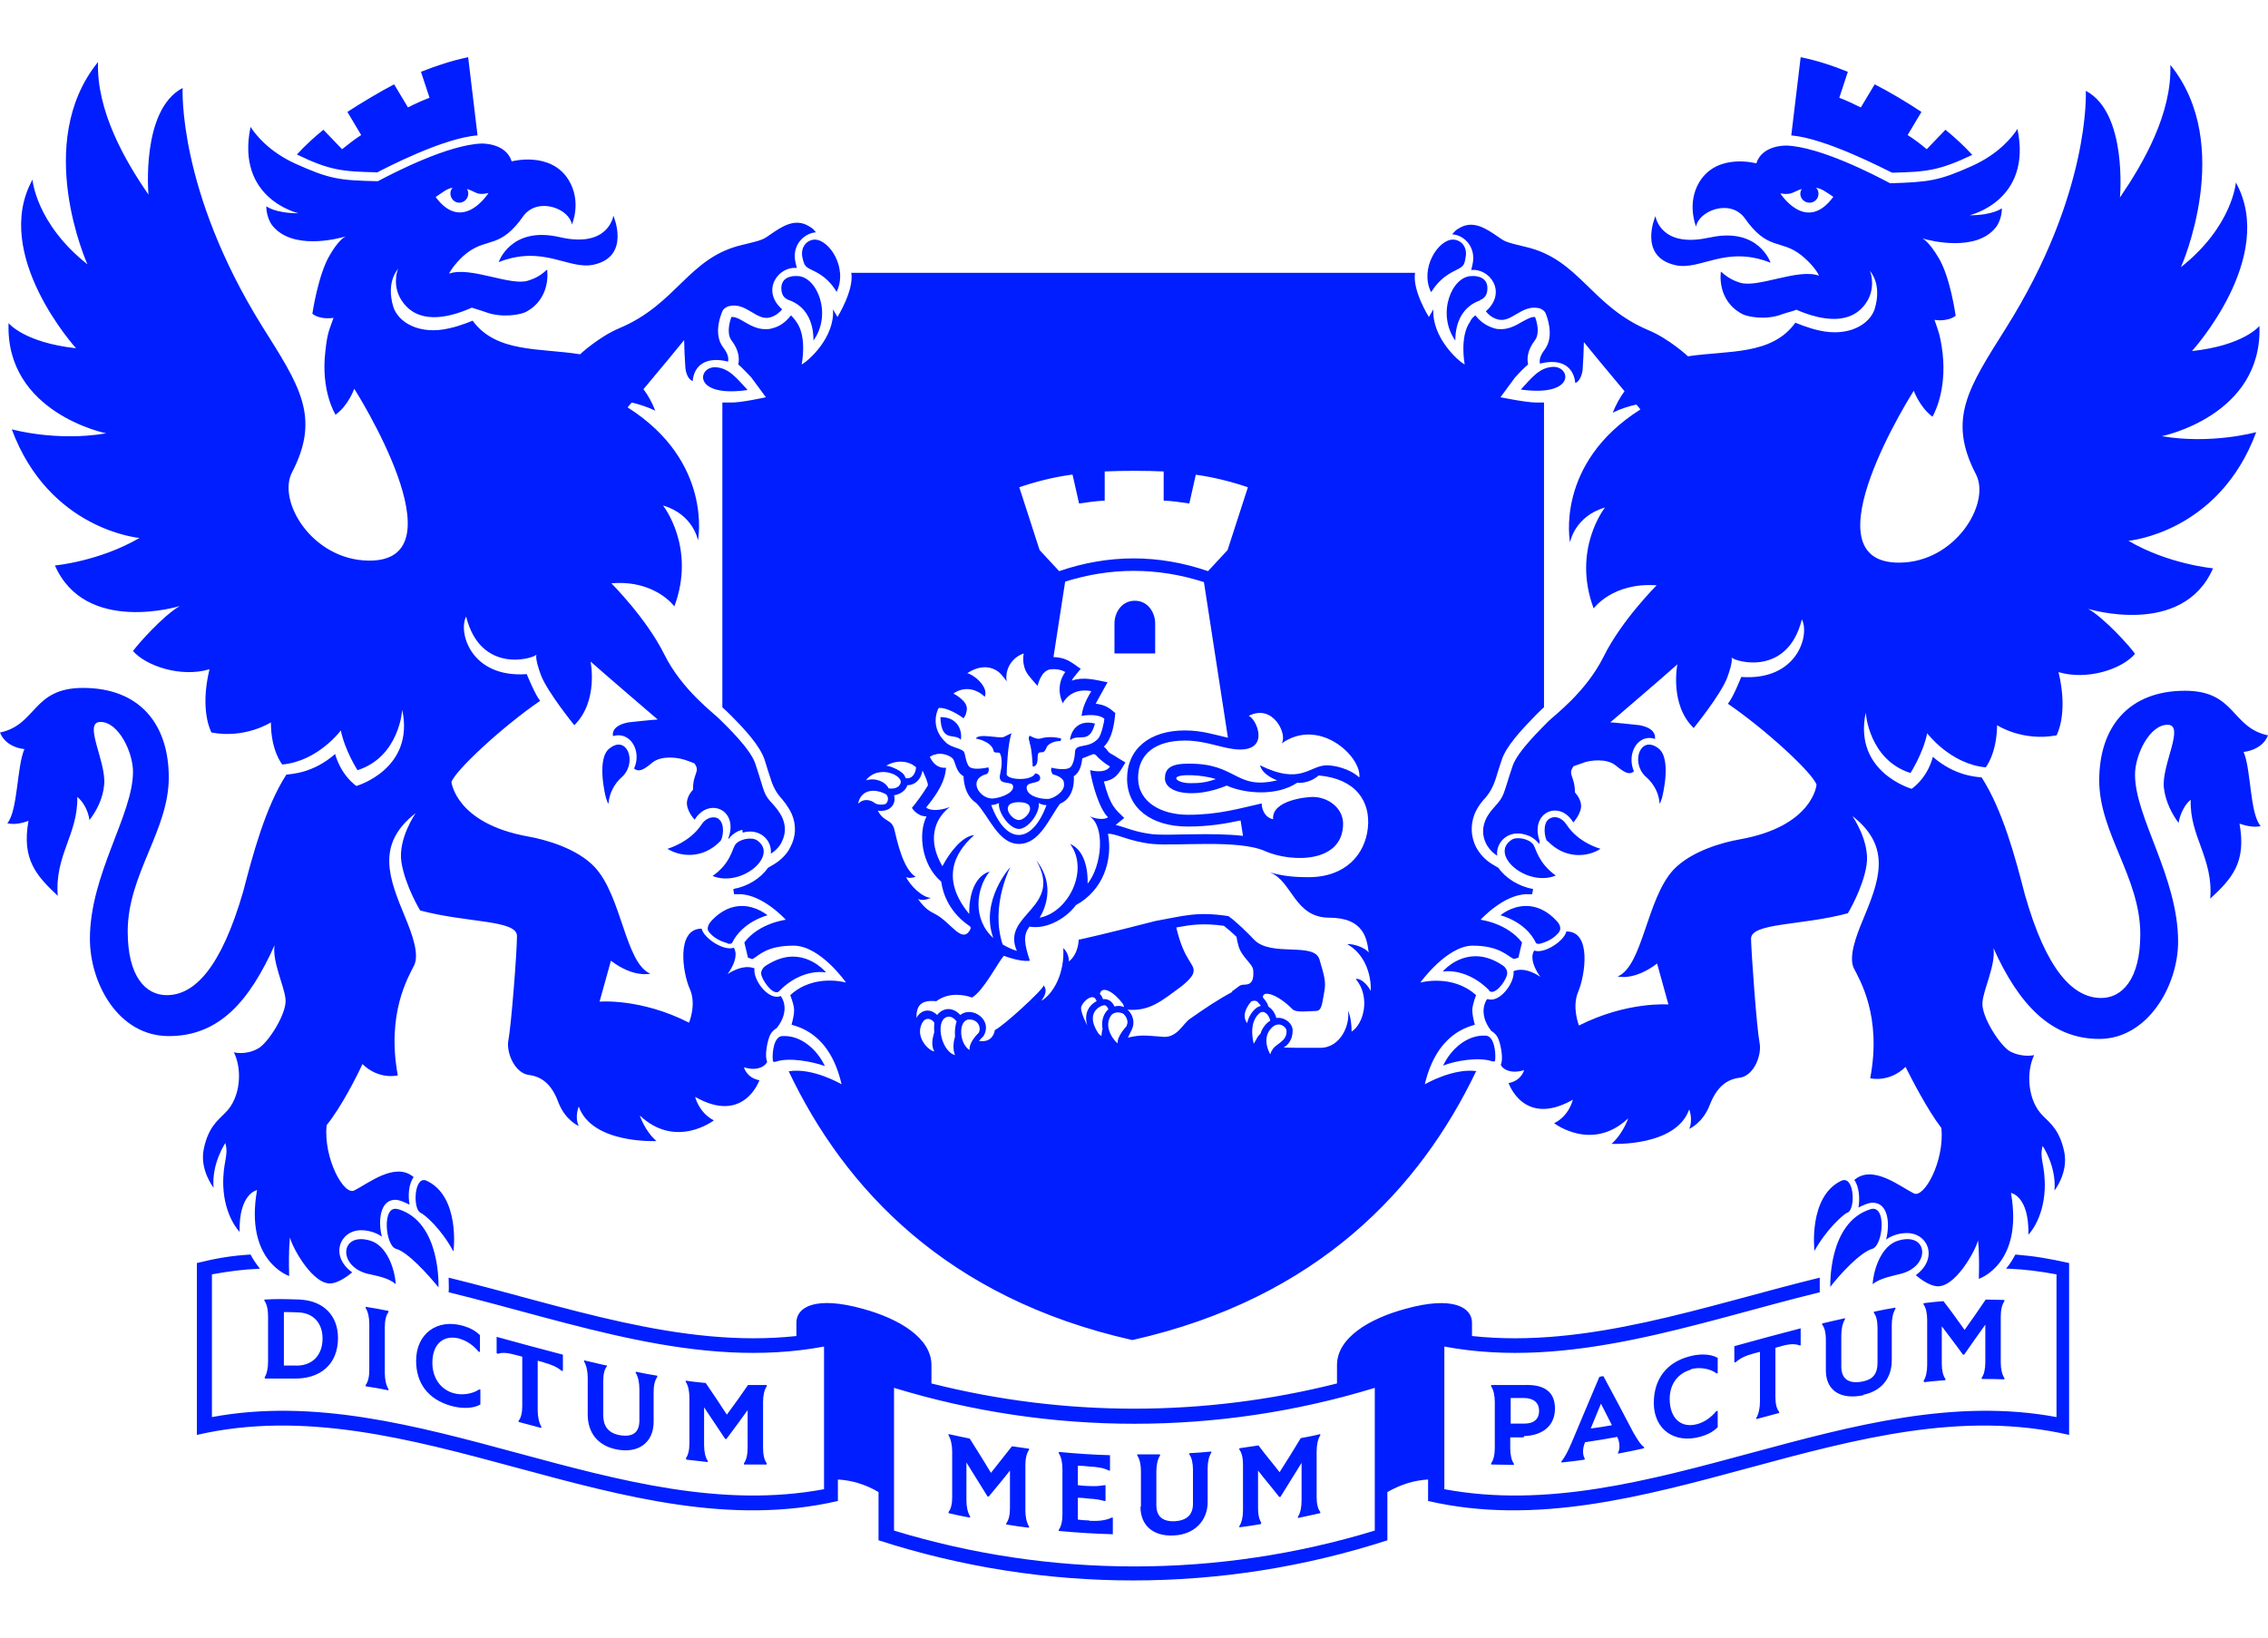<svg width="36" height="26" viewBox="0 0 36 26" fill="none" xmlns="http://www.w3.org/2000/svg">
<path d="M4.203 21.868V21.887C4.352 21.887 4.506 21.887 4.655 21.887C5.081 21.9 5.365 21.662 5.365 21.244C5.365 20.89 5.139 20.652 4.758 20.633C4.571 20.626 4.384 20.62 4.197 20.633V20.652C4.235 20.703 4.255 20.793 4.255 20.896V21.624C4.255 21.727 4.235 21.817 4.197 21.875L4.203 21.868ZM4.506 20.832C4.59 20.832 4.668 20.832 4.752 20.838C4.978 20.851 5.12 21.012 5.12 21.25C5.12 21.527 4.945 21.694 4.681 21.681C4.623 21.681 4.565 21.681 4.506 21.681V20.832ZM6.166 20.832V20.813C6.043 20.787 5.927 20.768 5.804 20.748V20.768C5.843 20.826 5.862 20.922 5.862 21.025V21.752C5.862 21.855 5.843 21.939 5.804 21.99V22.01C5.927 22.029 6.043 22.048 6.166 22.074V22.055C6.127 21.99 6.108 21.9 6.108 21.797V21.07C6.108 20.967 6.127 20.884 6.166 20.832ZM7.302 21.257C7.412 21.289 7.515 21.36 7.599 21.463H7.618V21.199C7.547 21.128 7.463 21.083 7.354 21.051C6.934 20.929 6.605 21.18 6.605 21.604C6.605 21.965 6.798 22.216 7.154 22.319C7.328 22.37 7.515 22.364 7.625 22.299V22.061H7.605C7.496 22.132 7.334 22.158 7.199 22.119C6.992 22.061 6.863 21.875 6.863 21.637C6.863 21.334 7.044 21.18 7.308 21.257H7.302ZM8.626 21.63C8.768 21.669 8.845 21.707 8.916 21.765H8.935V21.508C8.587 21.418 8.232 21.321 7.883 21.225V21.482L7.902 21.495C7.973 21.469 8.051 21.476 8.193 21.514L8.29 21.54V22.325C8.29 22.428 8.27 22.512 8.232 22.557V22.576C8.354 22.608 8.471 22.64 8.593 22.672V22.653C8.555 22.589 8.535 22.492 8.535 22.389V21.604L8.632 21.63H8.626ZM9.633 21.701V21.681C9.51 21.656 9.394 21.624 9.271 21.598V21.617C9.31 21.681 9.329 21.778 9.329 21.875V22.46C9.329 22.743 9.484 22.943 9.762 23.007C10.13 23.091 10.375 22.904 10.375 22.576V22.1C10.375 21.997 10.395 21.913 10.433 21.862V21.842C10.317 21.823 10.207 21.804 10.091 21.778V21.797C10.13 21.862 10.149 21.952 10.149 22.055V22.55C10.149 22.75 10.04 22.827 9.813 22.782C9.652 22.743 9.575 22.64 9.575 22.467V21.926C9.575 21.823 9.594 21.739 9.633 21.694V21.701ZM10.892 23.155V23.174C11.008 23.187 11.118 23.2 11.234 23.213V23.194C11.195 23.136 11.176 23.046 11.176 22.943V22.344C11.286 22.512 11.402 22.679 11.511 22.846C11.511 22.846 11.524 22.846 11.531 22.846C11.641 22.698 11.757 22.544 11.867 22.389V22.988C11.867 23.091 11.847 23.181 11.809 23.232V23.252C11.931 23.252 12.047 23.252 12.17 23.252V23.232C12.131 23.181 12.112 23.091 12.112 22.988V22.261C12.112 22.158 12.131 22.068 12.17 22.01V21.99C12.073 21.99 11.976 21.99 11.873 21.99C11.763 22.151 11.653 22.306 11.537 22.46C11.428 22.293 11.318 22.125 11.202 21.958C11.098 21.945 10.989 21.939 10.885 21.92V21.939C10.924 21.997 10.943 22.093 10.943 22.19V22.917C10.943 23.02 10.924 23.104 10.885 23.155H10.892ZM24.192 22.801C24.508 22.788 24.682 22.621 24.682 22.364C24.682 22.093 24.508 21.977 24.192 21.99C24.017 21.99 23.843 21.99 23.669 21.99V22.01C23.707 22.068 23.727 22.158 23.727 22.261V22.988C23.727 23.091 23.707 23.181 23.669 23.232V23.252C23.791 23.252 23.907 23.258 24.03 23.258V23.239C23.991 23.187 23.972 23.091 23.972 22.994V22.821C24.043 22.821 24.114 22.821 24.185 22.821L24.192 22.801ZM23.979 22.196C24.049 22.196 24.12 22.196 24.185 22.196C24.34 22.196 24.43 22.267 24.43 22.402C24.43 22.524 24.353 22.602 24.204 22.602C24.127 22.602 24.056 22.602 23.979 22.602V22.196ZM25.689 23.078C25.825 23.052 25.96 23.026 26.096 22.994V22.975C26.038 22.936 25.986 22.846 25.922 22.737C25.767 22.441 25.612 22.145 25.451 21.849C25.431 21.849 25.405 21.855 25.386 21.862C25.237 22.209 25.095 22.557 24.947 22.904C24.889 23.039 24.837 23.142 24.785 23.2V23.22C24.908 23.207 25.031 23.194 25.154 23.174V23.155C25.121 23.104 25.115 23.001 25.16 22.898C25.328 22.872 25.502 22.846 25.67 22.814C25.715 22.904 25.715 23.007 25.683 23.065V23.084L25.689 23.078ZM25.25 22.679L25.412 22.286L25.586 22.628C25.476 22.647 25.367 22.666 25.257 22.679H25.25ZM26.839 21.739C26.974 21.701 27.142 21.727 27.245 21.804H27.265V21.559C27.155 21.495 26.974 21.488 26.8 21.54C26.451 21.637 26.251 21.9 26.251 22.274C26.251 22.692 26.574 22.93 27 22.808C27.11 22.776 27.194 22.73 27.265 22.66V22.402H27.245C27.161 22.505 27.058 22.576 26.948 22.608C26.684 22.685 26.503 22.518 26.503 22.209C26.503 21.977 26.632 21.804 26.839 21.746V21.739ZM28.272 21.373C28.414 21.334 28.491 21.334 28.562 21.36H28.582V21.09C28.233 21.18 27.878 21.276 27.529 21.373V21.63H27.549C27.62 21.566 27.697 21.527 27.839 21.488L27.936 21.463V22.248C27.936 22.351 27.917 22.447 27.878 22.512V22.531C28.001 22.499 28.117 22.467 28.24 22.434V22.415C28.201 22.37 28.181 22.286 28.181 22.183V21.398L28.278 21.373H28.272ZM29.576 22.145C29.86 22.087 30.028 21.887 30.028 21.598V21.038C30.028 20.935 30.047 20.845 30.086 20.781V20.761C29.97 20.781 29.86 20.8 29.744 20.826V20.845C29.783 20.89 29.802 20.98 29.802 21.083V21.637C29.802 21.81 29.731 21.9 29.57 21.933C29.35 21.977 29.227 21.9 29.227 21.694V21.205C29.227 21.102 29.247 21.006 29.285 20.948V20.929C29.163 20.954 29.047 20.986 28.924 21.012V21.032C28.963 21.077 28.982 21.167 28.982 21.263V21.759C28.982 22.081 29.221 22.229 29.582 22.151L29.576 22.145ZM30.538 21.926V21.945C30.654 21.933 30.764 21.92 30.88 21.913V21.894C30.841 21.842 30.822 21.752 30.822 21.656V21.057C30.932 21.205 31.048 21.353 31.158 21.508H31.177C31.287 21.347 31.403 21.186 31.513 21.032V21.63C31.513 21.733 31.494 21.823 31.455 21.875V21.894C31.578 21.894 31.694 21.894 31.816 21.9V21.881C31.778 21.823 31.758 21.733 31.758 21.63V20.903C31.758 20.8 31.778 20.71 31.816 20.658V20.639C31.72 20.639 31.623 20.633 31.519 20.633C31.41 20.793 31.3 20.954 31.184 21.115C31.074 20.961 30.964 20.806 30.848 20.658C30.745 20.665 30.635 20.678 30.532 20.691V20.71C30.57 20.761 30.59 20.851 30.59 20.948V21.675C30.59 21.778 30.57 21.868 30.532 21.926H30.538ZM15.727 23.38C15.618 23.2 15.508 23.02 15.392 22.84C15.275 22.814 15.166 22.795 15.056 22.769V22.788C15.095 22.853 15.114 22.949 15.114 23.046V23.773C15.114 23.876 15.095 23.96 15.056 24.005V24.024C15.172 24.05 15.282 24.076 15.398 24.095V24.076C15.359 24.011 15.34 23.921 15.34 23.818V23.22C15.45 23.4 15.566 23.58 15.676 23.76H15.695C15.805 23.625 15.921 23.49 16.031 23.348V23.947C16.031 24.05 16.012 24.133 15.973 24.185V24.204C16.095 24.224 16.212 24.243 16.334 24.256V24.236C16.296 24.178 16.276 24.082 16.276 23.985V23.258C16.276 23.155 16.296 23.072 16.334 23.02V23.001C16.244 22.988 16.154 22.975 16.063 22.962C15.953 23.104 15.837 23.245 15.727 23.387V23.38ZM17.29 24.14C17.232 24.14 17.167 24.133 17.109 24.127V23.779C17.161 23.779 17.219 23.786 17.27 23.792C17.393 23.799 17.464 23.812 17.529 23.831C17.529 23.831 17.542 23.831 17.548 23.831V23.58C17.548 23.58 17.535 23.58 17.529 23.58C17.464 23.593 17.393 23.599 17.27 23.593C17.219 23.593 17.161 23.586 17.109 23.58V23.271C17.167 23.271 17.232 23.277 17.29 23.284C17.432 23.29 17.529 23.31 17.6 23.348C17.6 23.348 17.613 23.348 17.619 23.348V23.104C17.348 23.097 17.077 23.078 16.806 23.052V23.072C16.844 23.13 16.864 23.22 16.864 23.323V24.05C16.864 24.153 16.844 24.236 16.806 24.288V24.307C17.09 24.333 17.38 24.352 17.664 24.359V24.095H17.645C17.555 24.14 17.438 24.153 17.29 24.146V24.14ZM18.103 23.927C18.103 24.217 18.303 24.397 18.633 24.378C18.956 24.365 19.169 24.146 19.169 23.85V23.316C19.169 23.213 19.188 23.123 19.227 23.065V23.046C19.11 23.059 18.994 23.065 18.878 23.072V23.091C18.917 23.142 18.936 23.232 18.936 23.335V23.876C18.936 24.05 18.839 24.14 18.646 24.153C18.452 24.159 18.355 24.076 18.355 23.895V23.361C18.355 23.258 18.375 23.168 18.413 23.11V23.091C18.291 23.091 18.174 23.091 18.052 23.091V23.11C18.09 23.162 18.11 23.258 18.11 23.355V23.915L18.103 23.927ZM20.027 24.185C19.988 24.133 19.969 24.05 19.969 23.947V23.348C20.079 23.49 20.195 23.625 20.305 23.767H20.324C20.434 23.586 20.55 23.406 20.66 23.226V23.825C20.66 23.927 20.641 24.024 20.602 24.082V24.101C20.724 24.076 20.841 24.05 20.957 24.024V24.005C20.918 23.96 20.899 23.869 20.899 23.773V23.046C20.899 22.943 20.918 22.846 20.957 22.788V22.769C20.854 22.795 20.75 22.814 20.647 22.833C20.537 23.014 20.427 23.194 20.311 23.374C20.202 23.232 20.085 23.097 19.976 22.949C19.872 22.962 19.776 22.981 19.672 22.994V23.014C19.711 23.065 19.73 23.149 19.73 23.252V23.979C19.73 24.082 19.711 24.172 19.672 24.23V24.249C19.788 24.236 19.898 24.217 20.014 24.198V24.178L20.027 24.185ZM31.881 20.143C32.165 20.156 32.359 20.182 32.643 20.233V22.499C29.402 21.894 26.167 24.249 22.926 23.644V21.379C24.921 21.752 26.897 21.006 28.885 20.517C28.885 20.472 28.885 20.349 28.885 20.285C27.045 20.735 25.205 21.411 23.365 21.212V20.999C23.365 20.761 23.068 20.568 22.306 20.781C21.738 20.935 21.222 21.238 21.222 21.675V21.965C19.11 22.499 16.896 22.499 14.785 21.965V21.675C14.785 21.238 14.262 20.935 13.7 20.781C12.938 20.568 12.641 20.755 12.641 20.999V21.212C10.801 21.411 8.961 20.735 7.121 20.285C7.121 20.349 7.128 20.472 7.121 20.517C9.116 21.006 11.092 21.752 13.08 21.379V23.644C9.839 24.249 6.605 21.894 3.364 22.499V20.233C3.648 20.182 3.841 20.156 4.126 20.143C4.061 20.06 4.009 19.983 3.977 19.918C3.661 19.938 3.441 19.976 3.125 20.053V22.782C6.521 21.997 9.91 24.616 13.3 23.831V23.49C13.513 23.503 13.726 23.561 13.945 23.689V24.455C16.573 25.305 19.401 25.305 22.022 24.455V23.689C22.248 23.561 22.455 23.503 22.668 23.49V23.831C26.064 24.616 29.453 21.997 32.843 22.782V20.053C32.526 19.983 32.307 19.944 31.991 19.918C31.958 19.976 31.913 20.06 31.842 20.143H31.881ZM21.822 24.301C19.336 25.06 16.677 25.06 14.191 24.301V22.035C16.677 22.795 19.336 22.795 21.822 22.035V24.301ZM31.3 2.453C31.171 2.311 31.029 2.182 30.88 2.06L30.583 2.369C30.493 2.292 30.39 2.215 30.28 2.144L30.499 1.777C30.299 1.642 29.976 1.449 29.757 1.339L29.537 1.706C29.421 1.648 29.311 1.597 29.195 1.552L29.331 1.14C29.092 1.043 28.84 0.96 28.582 0.908L28.433 2.15C28.976 2.195 29.899 2.678 30.034 2.742C30.577 2.729 30.777 2.71 31.306 2.459L31.3 2.453ZM24.34 13.412C24.276 13.316 24.075 13.277 23.991 13.335C23.636 13.573 24.237 14.088 24.695 13.901C24.418 13.702 24.385 13.483 24.34 13.412ZM23.636 15.729C23.714 15.812 23.888 15.607 23.92 15.478C23.946 15.375 23.836 15.317 23.836 15.317C23.688 15.22 23.546 15.182 23.423 15.182C23.1 15.182 22.9 15.426 22.9 15.426C23.113 15.394 23.404 15.484 23.636 15.722V15.729ZM23.681 16.849C23.72 16.861 23.733 16.849 23.733 16.829C23.746 16.701 23.714 16.45 23.585 16.443C23.281 16.424 23.023 16.668 22.907 16.919C23.094 16.842 23.468 16.778 23.681 16.849ZM24.747 14.796C24.805 14.719 24.715 14.628 24.715 14.628C24.547 14.442 24.372 14.384 24.224 14.384C23.985 14.384 23.817 14.532 23.817 14.532C23.817 14.532 24.217 14.628 24.379 14.969C24.392 14.989 24.424 14.989 24.45 14.982C24.611 14.937 24.682 14.873 24.747 14.802V14.796ZM29.047 20.439C29.202 20.233 29.531 19.88 29.718 19.828C29.892 19.777 29.951 19.12 29.692 19.198C29.008 19.41 29.053 20.439 29.053 20.439H29.047ZM29.724 20.388C29.841 20.298 29.983 20.272 30.183 20.221C30.654 20.092 30.603 19.551 30.125 19.699C29.873 19.777 29.744 20.124 29.724 20.388ZM29.324 19.255C29.46 19.198 29.434 18.651 29.227 18.747C28.698 18.998 28.801 19.86 28.801 19.86C28.995 19.513 29.253 19.288 29.318 19.255H29.324ZM26.109 12.318C26.438 12.595 26.29 12.917 26.38 12.672C26.387 12.646 26.542 12.041 26.322 11.88C26.044 11.668 25.883 12.086 26.109 12.318ZM24.566 13.354C24.85 13.65 25.212 13.605 25.405 13.476C25.405 13.476 25.057 13.386 24.869 13.097C24.785 12.968 24.669 12.949 24.592 13C24.476 13.071 24.521 13.316 24.559 13.354H24.566ZM27.129 3.772C26.348 3.946 26.277 3.431 26.277 3.431C26.277 3.431 25.993 4.074 26.593 4.21C26.994 4.3 27.387 3.888 28.104 4.171C28.104 4.171 27.917 3.598 27.136 3.772H27.129ZM24.437 13.367V13.348C24.282 12.897 24.753 12.691 24.973 13.058C24.973 13.058 25.115 12.904 25.095 12.768C25.082 12.666 24.999 12.582 24.999 12.582C24.999 12.318 24.876 12.299 24.979 12.164C24.979 12.164 25.147 12.106 25.166 12.099C25.231 12.08 25.496 12.028 25.651 12.157C25.78 12.26 25.857 12.312 25.935 12.247C25.812 11.958 26.006 11.642 26.27 11.732C26.277 11.668 26.258 11.559 26.025 11.514C26.025 11.514 25.618 11.469 25.56 11.469C25.56 11.469 26.477 10.684 26.625 10.548C26.625 10.548 26.496 11.185 26.884 11.559C26.884 11.559 27.303 11.044 27.413 10.767C27.517 10.49 27.484 10.439 27.484 10.439C27.555 10.51 28.375 10.741 28.601 9.834C28.73 10.079 28.53 10.812 27.639 10.748C27.639 10.748 27.504 11.089 27.426 11.173C28.02 11.578 28.776 12.273 28.834 12.46C28.834 12.46 28.776 13.123 27.607 13.328C27.355 13.373 26.845 13.509 26.561 13.811C26.135 14.274 26.077 15.336 25.677 15.504C25.689 15.504 25.941 15.574 26.303 15.298L26.483 15.948C26.483 15.948 25.825 15.896 25.063 16.282C25.063 16.282 24.947 15.993 25.05 15.748C25.16 15.491 25.27 14.783 24.863 14.789C24.831 14.937 24.514 15.15 24.353 15.092C24.334 15.117 24.263 15.246 24.45 15.51C24.45 15.51 24.217 15.336 24.024 15.42C24.049 15.594 23.811 15.922 23.623 15.864C23.61 15.864 23.604 15.864 23.604 15.864C23.604 15.864 23.443 16.07 23.669 16.366C23.714 16.392 23.765 16.437 23.791 16.514C23.83 16.623 23.862 16.823 23.823 16.9C23.823 16.945 23.953 17.067 24.192 16.99C24.192 16.99 24.153 17.157 23.946 17.196C23.946 17.196 24.185 17.904 24.966 17.46C24.966 17.46 24.908 17.717 24.669 17.833C24.669 17.833 25.27 18.297 25.844 17.756C25.844 17.756 25.767 17.994 25.58 18.161C25.58 18.161 26.6 18.213 26.813 17.614C26.813 17.614 26.877 17.775 26.813 17.923C26.813 17.923 27.026 17.833 27.136 17.55C27.245 17.267 27.4 17.138 27.607 17.112C27.839 17.087 27.968 16.752 27.93 16.559C27.884 16.321 27.801 15.162 27.794 14.905C27.794 14.648 28.588 14.699 29.331 14.5C29.331 14.5 29.57 14.107 29.628 13.734C29.686 13.361 29.402 12.955 29.402 12.955C30.047 13.457 29.821 13.998 29.563 14.622C29.466 14.854 29.337 15.195 29.427 15.375C29.518 15.555 29.873 16.134 29.686 17.119C29.686 17.119 29.983 17.196 30.247 16.939C30.344 17.132 30.59 17.614 30.816 17.91C30.867 18.432 30.544 19.03 30.377 18.947C30.157 18.837 29.724 18.483 29.434 18.734C29.512 18.843 29.524 19.037 29.499 19.172C29.55 19.146 29.654 19.095 29.724 19.095C29.976 19.095 30.002 19.436 29.938 19.68C30.034 19.609 30.164 19.577 30.267 19.577C30.609 19.577 30.77 19.983 30.409 20.246C30.493 20.317 30.622 20.407 30.732 20.42C31.022 20.465 31.358 19.86 31.397 19.693C31.397 19.693 31.422 19.86 31.41 20.304C31.41 20.304 32.12 20.073 31.92 18.94C31.92 18.94 32.21 18.985 32.197 19.603C32.197 19.603 32.436 19.365 32.456 18.876C32.468 18.483 32.365 18.406 32.423 18.194C32.423 18.194 32.643 18.515 32.611 18.901C32.611 18.901 32.836 18.618 32.765 18.284C32.694 17.949 32.552 17.84 32.423 17.711C32.184 17.473 32.158 17.022 32.288 16.752C32.288 16.752 32.107 16.797 31.907 16.694C31.752 16.61 31.442 16.134 31.468 15.909C31.487 15.697 31.681 15.317 31.642 15.053C32.042 15.941 32.552 16.495 33.321 16.495C34.089 16.495 34.573 15.652 34.573 14.95C34.573 13.927 33.889 12.981 33.889 12.299C33.889 11.983 34.121 11.507 34.405 11.507C34.689 11.507 34.309 12.144 34.347 12.505C34.373 12.73 34.476 12.923 34.58 13.065C34.605 12.917 34.683 12.768 34.773 12.698C34.754 13.283 35.135 13.624 35.083 14.268C35.432 13.946 35.658 13.689 35.548 13.077C35.645 13.11 35.774 13.142 35.884 13.116C35.709 12.917 35.735 12.228 35.613 11.938C35.742 11.925 35.929 11.855 36 11.675C35.413 11.552 35.49 10.967 34.683 10.967C33.785 10.967 33.321 11.546 33.321 12.389C33.321 13.232 33.973 13.927 33.973 14.834C33.973 15.549 33.682 15.845 33.353 15.845C32.907 15.845 32.481 15.407 32.139 14.197C31.991 13.624 31.791 12.865 31.455 12.344C31.371 12.331 31.035 12.325 30.68 12.016C30.68 12.016 30.616 12.325 30.344 12.524C30.344 12.524 29.415 12.26 29.615 11.314C29.615 11.314 29.66 12.061 30.325 12.273C30.325 12.273 30.525 11.964 30.59 11.642C30.59 11.642 30.958 12.131 31.519 12.183C31.519 12.183 31.694 11.971 31.7 11.514C31.7 11.514 32.1 11.777 32.643 11.675C32.643 11.675 32.836 11.34 32.675 10.671C33.127 10.806 33.682 10.626 33.889 10.381C33.811 10.265 33.405 9.815 33.146 9.667C33.146 9.667 34.644 10.13 35.128 9.023C35.128 9.023 34.418 8.959 33.785 8.586C33.785 8.586 35.219 8.463 35.813 6.861C35.813 6.861 35.103 7.06 34.315 6.925C34.315 6.925 35.916 6.603 35.864 5.175C35.864 5.175 35.619 5.484 34.793 5.574C34.793 5.574 36.148 4.087 35.49 2.897C35.49 2.897 35.438 3.592 34.618 4.242C34.618 4.242 35.483 2.305 34.45 1.03C34.476 1.803 34.024 2.588 33.65 3.135C33.65 3.135 33.773 1.79 33.108 1.442C33.108 1.442 33.191 3.064 31.842 5.207C31.248 6.153 30.906 6.649 31.364 7.53C31.603 7.987 31.042 8.927 30.151 8.933C28.627 8.946 30.377 6.204 30.377 6.204C30.377 6.204 30.474 6.468 30.674 6.616C30.674 6.616 30.906 6.237 30.835 5.606C30.796 5.31 30.77 5.265 30.706 5.078C30.706 5.078 30.9 5.117 31.042 5.014C31.042 5.014 30.958 4.39 30.764 4.081C30.635 3.868 30.551 3.804 30.512 3.785C30.661 3.83 31.364 3.997 31.674 3.617C31.771 3.502 31.784 3.309 31.771 3.309C31.771 3.309 31.636 3.418 31.261 3.418C31.261 3.418 32.262 3.193 32.023 2.047C31.945 2.17 31.732 2.44 31.306 2.633C30.777 2.871 30.622 2.89 30.002 2.91C29.737 2.768 28.885 2.33 28.356 2.311C28.317 2.311 27.968 2.311 27.878 2.594C27.878 2.594 27.258 2.421 26.974 2.89C26.768 3.231 26.922 3.598 26.922 3.598C26.961 3.354 27.445 3.154 27.684 3.45C28.059 3.991 28.259 3.791 28.588 4.049C28.743 4.171 28.853 4.319 28.872 4.377C28.537 4.255 27.891 4.583 27.613 4.486C27.581 4.473 27.465 4.448 27.316 4.312C27.316 4.312 27.239 4.769 27.659 4.988C27.736 5.027 28.026 5.091 28.291 4.988C28.382 4.956 28.479 4.937 28.511 4.917C28.93 5.098 29.382 5.162 29.621 4.808C29.77 4.589 29.705 4.345 29.679 4.3C29.679 4.3 29.88 4.499 29.757 4.905C29.679 5.149 29.344 5.355 28.872 5.246C28.692 5.207 28.498 5.123 28.498 5.123C28.123 5.645 27.433 5.561 26.793 5.657C26.793 5.657 26.496 5.381 26.174 5.246C25.25 4.86 25.076 4.119 24.217 3.92C23.895 3.843 23.888 3.836 23.778 3.759C23.585 3.624 23.378 3.489 23.159 3.624C23.107 3.656 23.107 3.656 23.049 3.72C23.255 3.733 23.436 3.939 23.372 4.203C23.365 4.242 23.352 4.287 23.352 4.287C23.649 4.255 23.927 4.641 23.585 4.943C23.617 4.982 23.675 5.046 23.778 5.072C23.991 5.13 24.153 4.834 24.424 4.892C24.463 4.898 24.521 4.937 24.534 4.975C24.547 5.008 24.682 5.329 24.521 5.548C24.43 5.664 24.437 5.735 24.443 5.773C24.805 5.683 24.979 5.838 25.005 6.082C25.076 6.056 25.115 5.941 25.121 5.87C25.128 5.799 25.141 5.509 25.141 5.432C25.218 5.529 25.521 5.896 25.786 6.211C25.715 6.307 25.651 6.423 25.599 6.552C25.728 6.488 25.857 6.449 25.974 6.423C25.999 6.449 26.019 6.475 26.038 6.501C24.676 7.363 24.921 8.611 24.921 8.611C24.921 8.611 24.992 8.199 25.476 8.058C25.476 8.058 24.947 8.721 25.296 9.66C25.296 9.66 25.599 9.242 26.296 9.293C26.296 9.293 25.741 9.847 25.457 10.42C25.173 10.992 24.669 11.359 24.573 11.456C24.482 11.552 24.095 11.919 24.011 12.157C23.849 12.64 23.888 12.627 23.72 12.814C23.649 12.891 23.449 13.116 23.591 13.399C23.591 13.399 23.643 13.509 23.765 13.586C23.74 13.38 23.933 13.168 24.211 13.251C24.256 13.264 24.346 13.29 24.43 13.399L24.437 13.367ZM29.098 3.128C28.666 3.714 28.259 3.07 28.259 3.07C28.446 3.103 28.453 3.045 28.601 3C28.537 3.096 28.608 3.218 28.724 3.218C28.846 3.218 28.911 3.07 28.827 2.98C28.924 3 28.969 3.038 29.105 3.128H29.098ZM22.72 4.634C22.9 4.345 23.12 4.3 23.184 4.248C23.242 4.21 23.249 4.171 23.262 4.094C23.301 3.914 23.184 3.804 23.062 3.804C22.829 3.804 22.532 4.261 22.713 4.634H22.72ZM24.643 5.825C24.43 5.838 24.301 6.011 24.14 6.185C25.024 6.307 24.934 5.806 24.643 5.825ZM23.494 4.763C23.546 4.744 23.61 4.699 23.61 4.576C23.61 4.358 23.359 4.383 23.359 4.383C23.049 4.383 22.797 4.975 23.1 5.407C23.1 5.117 23.217 4.866 23.494 4.769V4.763ZM5.978 2.742C6.114 2.671 7.037 2.189 7.58 2.15L7.431 0.908C7.179 0.96 6.928 1.043 6.682 1.14L6.818 1.552C6.702 1.597 6.585 1.648 6.476 1.706L6.256 1.339C6.043 1.449 5.72 1.642 5.514 1.777L5.733 2.144C5.623 2.215 5.527 2.292 5.43 2.369L5.133 2.06C4.984 2.182 4.842 2.311 4.713 2.453C5.242 2.71 5.443 2.723 5.985 2.736L5.978 2.742ZM11.311 13.908C11.77 14.094 12.37 13.579 12.015 13.341C11.931 13.283 11.725 13.322 11.666 13.418C11.621 13.489 11.589 13.714 11.311 13.908ZM13.106 15.433C13.106 15.433 12.906 15.188 12.583 15.188C12.46 15.188 12.325 15.227 12.17 15.323C12.17 15.323 12.06 15.381 12.086 15.484C12.125 15.613 12.293 15.819 12.37 15.735C12.596 15.497 12.887 15.407 13.106 15.439V15.433ZM13.093 16.926C12.977 16.675 12.719 16.43 12.415 16.45C12.286 16.456 12.254 16.707 12.267 16.836C12.267 16.855 12.28 16.868 12.319 16.855C12.525 16.784 12.9 16.855 13.093 16.926ZM11.55 14.982C11.55 14.982 11.608 14.995 11.621 14.969C11.789 14.628 12.183 14.532 12.183 14.532C12.183 14.532 12.009 14.384 11.776 14.384C11.628 14.384 11.453 14.442 11.286 14.628C11.286 14.628 11.195 14.725 11.253 14.796C11.311 14.867 11.389 14.931 11.55 14.976V14.982ZM6.314 19.198C6.056 19.12 6.114 19.783 6.288 19.828C6.476 19.88 6.798 20.24 6.96 20.439C6.96 20.439 7.005 19.403 6.321 19.198H6.314ZM5.882 19.699C5.404 19.551 5.352 20.092 5.824 20.221C6.024 20.266 6.166 20.291 6.282 20.388C6.263 20.124 6.133 19.777 5.882 19.699ZM7.199 19.86C7.199 19.86 7.308 18.998 6.773 18.747C6.572 18.651 6.547 19.198 6.676 19.255C6.747 19.288 6.999 19.506 7.192 19.86H7.199ZM9.678 11.88C9.458 12.041 9.613 12.653 9.62 12.672C9.71 12.917 9.568 12.595 9.891 12.318C10.111 12.086 9.949 11.668 9.678 11.88ZM11.408 13C11.337 12.955 11.214 12.968 11.131 13.097C10.943 13.38 10.595 13.476 10.595 13.476C10.788 13.599 11.15 13.65 11.434 13.354C11.473 13.316 11.518 13.077 11.402 13H11.408ZM7.909 4.164C8.626 3.881 9.019 4.287 9.42 4.203C10.02 4.074 9.736 3.424 9.736 3.424C9.736 3.424 9.665 3.946 8.884 3.765C8.103 3.585 7.915 4.164 7.915 4.164H7.909ZM7.186 2.98C7.102 3.07 7.173 3.218 7.289 3.218C7.399 3.218 7.47 3.096 7.412 3C7.56 3.045 7.567 3.109 7.754 3.064C7.754 3.064 7.347 3.714 6.915 3.128C7.05 3.038 7.095 2.993 7.192 2.98H7.186ZM12.938 3.804C12.816 3.804 12.699 3.914 12.738 4.094C12.758 4.171 12.764 4.21 12.816 4.248C12.887 4.3 13.106 4.345 13.28 4.634C13.461 4.255 13.164 3.804 12.932 3.804H12.938ZM11.867 6.192C11.705 6.018 11.576 5.844 11.363 5.831C11.072 5.812 10.982 6.32 11.867 6.192ZM12.912 5.407C13.216 4.982 12.964 4.383 12.654 4.383C12.654 4.383 12.402 4.358 12.402 4.576C12.402 4.699 12.467 4.744 12.519 4.763C12.796 4.86 12.912 5.11 12.912 5.4V5.407ZM23.456 17.009C23.081 16.945 22.616 17.215 22.616 17.215C22.81 16.392 23.326 16.302 23.41 16.269C23.41 16.269 23.359 16.096 23.372 16.006C23.384 15.915 23.43 15.8 23.43 15.8C23.055 15.459 22.545 15.6 22.545 15.6C22.545 15.6 22.965 15.014 23.378 15.014C23.791 15.014 23.927 15.175 24.017 15.22C24.043 15.233 24.075 15.207 24.101 15.207C24.12 15.124 24.14 15.047 24.159 14.963C23.92 14.654 23.501 14.603 23.501 14.603C23.501 14.603 23.862 14.204 24.23 14.197C24.256 14.197 24.288 14.197 24.321 14.197C24.321 14.171 24.334 14.139 24.334 14.114C24.108 14.075 23.895 13.94 23.785 13.779L23.675 13.714C23.52 13.618 23.449 13.483 23.43 13.451C23.346 13.283 23.339 13.103 23.404 12.929C23.456 12.801 23.54 12.704 23.585 12.659C23.649 12.582 23.707 12.479 23.746 12.35C23.765 12.28 23.798 12.189 23.836 12.067C23.907 11.848 24.146 11.591 24.385 11.346C24.405 11.327 24.437 11.295 24.437 11.295C24.456 11.275 24.476 11.256 24.508 11.23V6.391C24.469 6.391 24.43 6.391 24.385 6.391C24.224 6.391 23.817 6.307 23.817 6.307C23.817 6.307 24.03 6.018 24.049 5.992C24.114 5.921 24.179 5.851 24.256 5.786C24.237 5.703 24.237 5.567 24.366 5.4C24.443 5.291 24.398 5.117 24.366 5.033C24.359 5.033 24.353 5.033 24.346 5.033C24.295 5.033 24.23 5.072 24.159 5.11C24.069 5.162 23.959 5.226 23.83 5.226C23.791 5.226 23.759 5.226 23.72 5.213C23.61 5.181 23.507 5.117 23.43 5.02L23.417 5.008C23.384 5.033 23.352 5.065 23.333 5.11C23.165 5.349 23.249 5.786 23.249 5.786C23.146 5.735 22.726 5.355 22.752 4.911L22.681 5.033C22.681 5.033 22.416 4.615 22.461 4.332H13.513C13.558 4.609 13.293 5.033 13.293 5.033L13.222 4.911C13.255 5.355 12.829 5.735 12.725 5.786C12.725 5.786 12.816 5.349 12.641 5.11C12.616 5.072 12.59 5.04 12.557 5.008L12.544 5.02C12.467 5.117 12.37 5.188 12.254 5.213C12.222 5.226 12.183 5.226 12.144 5.226C12.015 5.226 11.905 5.162 11.815 5.11C11.75 5.072 11.686 5.033 11.628 5.033C11.621 5.033 11.615 5.033 11.608 5.033C11.582 5.11 11.531 5.291 11.608 5.4C11.737 5.567 11.737 5.703 11.718 5.786C11.796 5.851 11.86 5.928 11.925 5.992C11.944 6.018 12.157 6.307 12.157 6.307C12.157 6.307 11.75 6.398 11.589 6.391C11.544 6.391 11.505 6.391 11.466 6.391V11.23C11.466 11.23 11.524 11.282 11.537 11.295C11.537 11.295 11.57 11.327 11.589 11.346C11.834 11.591 12.067 11.848 12.138 12.067C12.177 12.189 12.202 12.28 12.228 12.35C12.267 12.485 12.325 12.588 12.389 12.659C12.428 12.704 12.512 12.801 12.57 12.929C12.641 13.103 12.635 13.283 12.544 13.451C12.532 13.483 12.46 13.612 12.299 13.714L12.189 13.779C12.073 13.946 11.867 14.075 11.641 14.114C11.641 14.139 11.647 14.171 11.653 14.197C11.686 14.197 11.712 14.197 11.744 14.197C12.112 14.204 12.473 14.603 12.473 14.603C12.473 14.603 12.047 14.654 11.815 14.963C11.834 15.04 11.854 15.124 11.873 15.207C11.905 15.207 11.931 15.24 11.957 15.22C12.047 15.169 12.17 15.014 12.596 15.014C13.022 15.014 13.429 15.6 13.429 15.6C13.429 15.6 12.919 15.452 12.544 15.8C12.544 15.8 12.59 15.915 12.603 16.006C12.616 16.096 12.564 16.269 12.564 16.269C12.654 16.302 13.171 16.392 13.358 17.215C13.358 17.215 12.9 16.945 12.519 17.009C13.403 18.869 15.024 20.613 17.974 21.276C20.918 20.613 22.539 18.869 23.43 17.009H23.456ZM11.789 13.219C12.067 13.142 12.26 13.348 12.235 13.554C12.364 13.476 12.409 13.367 12.409 13.367C12.551 13.084 12.351 12.865 12.28 12.781C12.105 12.595 12.151 12.608 11.989 12.125C11.912 11.887 11.524 11.52 11.428 11.424C11.337 11.327 10.827 10.96 10.543 10.387C10.259 9.815 9.704 9.261 9.704 9.261C10.401 9.203 10.704 9.628 10.704 9.628C11.053 8.689 10.524 8.026 10.524 8.026C11.008 8.167 11.079 8.579 11.079 8.579C11.079 8.579 11.324 7.331 9.962 6.468C9.981 6.443 10.007 6.417 10.027 6.391C10.136 6.417 10.265 6.455 10.401 6.52C10.349 6.385 10.285 6.275 10.214 6.179C10.479 5.863 10.782 5.497 10.859 5.4C10.859 5.477 10.872 5.767 10.879 5.838C10.885 5.908 10.918 6.024 10.995 6.05C11.014 5.812 11.195 5.651 11.557 5.741C11.563 5.703 11.57 5.632 11.479 5.516C11.311 5.297 11.453 4.975 11.466 4.943C11.479 4.905 11.537 4.866 11.576 4.86C11.841 4.795 12.009 5.098 12.222 5.04C12.319 5.014 12.383 4.95 12.415 4.911C12.073 4.609 12.357 4.222 12.648 4.255C12.648 4.255 12.635 4.203 12.628 4.171C12.564 3.907 12.745 3.708 12.951 3.688C12.9 3.624 12.893 3.624 12.841 3.592C12.622 3.457 12.415 3.592 12.222 3.727C12.112 3.804 12.105 3.811 11.783 3.888C10.924 4.087 10.75 4.827 9.826 5.213C9.504 5.349 9.207 5.625 9.207 5.625C8.567 5.522 7.877 5.606 7.502 5.091C7.502 5.091 7.308 5.175 7.128 5.213C6.656 5.323 6.321 5.117 6.243 4.872C6.121 4.467 6.321 4.267 6.321 4.267C6.295 4.312 6.23 4.557 6.379 4.776C6.618 5.136 7.07 5.072 7.489 4.885C7.522 4.898 7.625 4.924 7.709 4.956C7.973 5.053 8.258 4.995 8.341 4.956C8.761 4.737 8.684 4.28 8.684 4.28C8.542 4.415 8.419 4.441 8.387 4.454C8.115 4.551 7.463 4.222 7.128 4.345C7.154 4.287 7.263 4.132 7.412 4.016C7.741 3.765 7.941 3.959 8.316 3.418C8.555 3.122 9.045 3.321 9.077 3.566C9.077 3.566 9.239 3.206 9.026 2.858C8.742 2.395 8.122 2.562 8.122 2.562C8.032 2.279 7.683 2.279 7.644 2.279C7.115 2.298 6.263 2.736 5.998 2.877C5.378 2.865 5.223 2.839 4.694 2.601C4.268 2.408 4.055 2.137 3.977 2.015C3.738 3.161 4.739 3.386 4.739 3.386C4.364 3.386 4.229 3.276 4.229 3.276C4.222 3.276 4.229 3.463 4.326 3.585C4.642 3.971 5.339 3.798 5.488 3.753C5.449 3.772 5.359 3.836 5.236 4.049C5.049 4.358 4.958 4.982 4.958 4.982C5.094 5.085 5.294 5.046 5.294 5.046C5.23 5.233 5.197 5.271 5.165 5.574C5.088 6.211 5.326 6.584 5.326 6.584C5.527 6.443 5.623 6.172 5.623 6.172C5.623 6.172 7.373 8.92 5.849 8.901C4.952 8.888 4.397 7.955 4.636 7.498C5.094 6.616 4.752 6.121 4.158 5.175C2.815 3.013 2.899 1.397 2.899 1.397C2.234 1.745 2.357 3.09 2.357 3.09C1.982 2.549 1.53 1.758 1.556 0.985C0.516 2.266 1.388 4.197 1.388 4.197C0.568 3.547 0.516 2.852 0.516 2.852C-0.142 4.042 1.207 5.529 1.207 5.529C0.381 5.439 0.136 5.13 0.136 5.13C0.084 6.558 1.685 6.88 1.685 6.88C0.891 7.015 0.187 6.816 0.187 6.816C0.781 8.418 2.214 8.541 2.214 8.541C1.575 8.914 0.872 8.978 0.872 8.978C1.356 10.085 2.854 9.622 2.854 9.622C2.595 9.77 2.189 10.227 2.111 10.336C2.318 10.574 2.873 10.761 3.325 10.626C3.164 11.295 3.357 11.63 3.357 11.63C3.893 11.732 4.3 11.469 4.3 11.469C4.3 11.925 4.481 12.138 4.481 12.138C5.049 12.086 5.41 11.597 5.41 11.597C5.475 11.919 5.675 12.228 5.675 12.228C6.34 12.016 6.385 11.269 6.385 11.269C6.585 12.215 5.656 12.479 5.656 12.479C5.391 12.28 5.32 11.971 5.32 11.971C4.965 12.28 4.629 12.286 4.545 12.299C4.209 12.82 4.009 13.586 3.861 14.152C3.512 15.356 3.093 15.8 2.647 15.8C2.311 15.8 2.027 15.504 2.027 14.789C2.027 13.882 2.679 13.187 2.679 12.344C2.679 11.501 2.221 10.922 1.317 10.922C0.51 10.922 0.588 11.507 0 11.63C0.071 11.81 0.252 11.88 0.387 11.893C0.265 12.183 0.284 12.871 0.116 13.071C0.22 13.097 0.355 13.071 0.452 13.032C0.342 13.644 0.575 13.901 0.917 14.223C0.865 13.579 1.24 13.245 1.227 12.653C1.317 12.723 1.401 12.871 1.42 13.02C1.53 12.878 1.633 12.685 1.653 12.46C1.692 12.099 1.311 11.462 1.595 11.462C1.879 11.462 2.111 11.938 2.111 12.254C2.111 12.936 1.427 13.882 1.427 14.905C1.427 15.613 1.879 16.45 2.679 16.45C3.48 16.45 3.958 15.896 4.358 15.008C4.319 15.272 4.513 15.652 4.532 15.864C4.558 16.089 4.248 16.572 4.093 16.649C3.893 16.759 3.712 16.707 3.712 16.707C3.848 16.977 3.822 17.428 3.577 17.666C3.448 17.795 3.306 17.904 3.235 18.239C3.164 18.573 3.39 18.856 3.39 18.856C3.357 18.47 3.577 18.148 3.577 18.148C3.635 18.361 3.532 18.445 3.544 18.831C3.564 19.32 3.803 19.558 3.803 19.558C3.79 18.947 4.08 18.895 4.08 18.895C3.88 20.028 4.59 20.259 4.59 20.259C4.577 19.822 4.603 19.648 4.603 19.648C4.642 19.815 4.978 20.42 5.268 20.375C5.372 20.362 5.507 20.272 5.591 20.201C5.23 19.944 5.391 19.532 5.733 19.532C5.836 19.532 5.966 19.564 6.062 19.635C5.998 19.39 6.03 19.049 6.275 19.049C6.346 19.049 6.45 19.101 6.501 19.127C6.476 18.991 6.482 18.805 6.566 18.689C6.275 18.438 5.843 18.792 5.623 18.901C5.456 18.985 5.133 18.387 5.184 17.865C5.417 17.576 5.662 17.093 5.753 16.894C6.017 17.151 6.314 17.074 6.314 17.074C6.133 16.089 6.482 15.51 6.572 15.33C6.663 15.15 6.534 14.815 6.437 14.577C6.179 13.953 5.953 13.412 6.598 12.91C6.598 12.91 6.314 13.316 6.372 13.689C6.43 14.062 6.669 14.455 6.669 14.455C7.405 14.654 8.206 14.603 8.206 14.86C8.206 15.117 8.115 16.276 8.07 16.514C8.032 16.707 8.167 17.035 8.393 17.067C8.606 17.093 8.761 17.222 8.864 17.505C8.974 17.788 9.187 17.878 9.187 17.878C9.116 17.73 9.187 17.569 9.187 17.569C9.4 18.168 10.42 18.116 10.42 18.116C10.233 17.955 10.156 17.711 10.156 17.711C10.73 18.252 11.331 17.788 11.331 17.788C11.092 17.666 11.034 17.415 11.034 17.415C11.809 17.859 12.054 17.151 12.054 17.151C11.847 17.112 11.809 16.945 11.809 16.945C12.047 17.022 12.17 16.9 12.177 16.855C12.138 16.778 12.17 16.578 12.209 16.469C12.235 16.392 12.286 16.347 12.331 16.321C12.557 16.031 12.402 15.825 12.396 15.819C12.389 15.812 12.383 15.812 12.377 15.819C12.189 15.877 11.95 15.555 11.976 15.375C11.783 15.298 11.55 15.465 11.55 15.465C11.737 15.201 11.666 15.072 11.647 15.047C11.486 15.105 11.169 14.892 11.137 14.744C10.73 14.744 10.834 15.446 10.95 15.703C11.059 15.948 10.937 16.237 10.937 16.237C10.169 15.845 9.517 15.903 9.517 15.903L9.697 15.253C10.059 15.529 10.317 15.459 10.323 15.459C9.923 15.291 9.872 14.229 9.439 13.766C9.155 13.464 8.645 13.328 8.393 13.283C7.231 13.077 7.166 12.415 7.166 12.415C7.231 12.228 7.98 11.533 8.574 11.127C8.496 11.037 8.361 10.703 8.361 10.703C7.47 10.767 7.27 10.034 7.399 9.789C7.625 10.696 8.445 10.465 8.516 10.394C8.516 10.394 8.483 10.439 8.587 10.722C8.697 10.999 9.116 11.514 9.116 11.514C9.504 11.134 9.374 10.503 9.374 10.503C9.523 10.638 10.44 11.424 10.44 11.424C10.382 11.424 9.975 11.469 9.975 11.469C9.742 11.514 9.717 11.623 9.73 11.687C9.994 11.604 10.194 11.913 10.065 12.202C10.143 12.267 10.227 12.215 10.349 12.112C10.504 11.983 10.769 12.035 10.834 12.054C10.853 12.054 11.021 12.119 11.021 12.119C11.124 12.254 10.995 12.273 11.001 12.537C11.001 12.537 10.918 12.62 10.905 12.723C10.885 12.859 11.021 13.013 11.027 13.013C11.247 12.653 11.725 12.852 11.563 13.303V13.322C11.647 13.213 11.737 13.187 11.783 13.174L11.789 13.219ZM16.986 11.752C16.986 11.649 17.083 11.411 17.38 11.488C17.29 11.829 17.128 11.636 16.986 11.752ZM14.927 11.385C15.237 11.385 15.275 11.649 15.25 11.745C15.153 11.63 14.94 11.803 14.927 11.385ZM16.347 11.79C16.308 11.7 16.347 11.681 16.347 11.681C16.347 11.681 16.451 11.745 16.515 11.726C16.677 11.675 16.844 11.726 16.844 11.726C16.844 11.752 16.831 11.765 16.831 11.765C16.728 11.765 16.644 11.81 16.618 11.855C16.573 11.964 16.554 11.938 16.515 11.945C16.483 11.945 16.47 11.964 16.47 12.035C16.47 12.125 16.444 12.17 16.392 12.17C16.392 12.17 16.38 11.874 16.341 11.79H16.347ZM18.329 10.375H17.69V9.898C17.69 9.731 17.8 9.538 18.013 9.538C18.226 9.538 18.336 9.731 18.336 9.898V10.375H18.329ZM17.025 7.537L17.128 7.994C17.264 7.974 17.4 7.955 17.535 7.948V7.485C17.8 7.472 18.207 7.472 18.471 7.485V7.948C18.613 7.955 18.749 7.974 18.878 7.994L18.981 7.537C19.259 7.575 19.543 7.646 19.808 7.736L19.485 8.734L19.175 9.068C18.387 8.798 17.6 8.798 16.812 9.068L16.502 8.734L16.179 7.736C16.444 7.646 16.722 7.575 17.006 7.537H17.025ZM14.888 11.243C14.966 11.224 15.127 11.282 15.295 11.404C15.334 11.353 15.34 11.308 15.347 11.263C15.359 11.121 15.133 11.012 15.133 11.012C15.256 10.922 15.456 10.896 15.631 11.063C15.702 10.889 15.418 10.69 15.353 10.69C15.353 10.69 15.605 10.497 15.837 10.658C15.908 10.709 15.979 10.819 15.979 10.819C15.947 10.632 16.057 10.439 16.25 10.375C16.25 10.375 16.205 10.561 16.321 10.716C16.412 10.832 16.47 10.889 16.47 10.889C16.47 10.889 16.521 10.638 16.683 10.626C16.831 10.613 16.909 10.671 16.909 10.671C16.909 10.671 16.735 10.877 16.87 11.166C16.87 11.166 16.986 10.909 17.322 10.973C17.277 11.057 17.193 11.179 17.167 11.366C17.316 11.34 17.464 11.353 17.529 11.411C17.529 11.456 17.483 11.668 17.432 11.726C17.277 11.893 17.09 11.797 17.064 11.925C17.064 11.925 17.064 12.073 17.006 12.164C16.948 12.254 16.689 12.189 16.689 12.189C16.677 12.228 16.689 12.26 16.709 12.292C16.799 12.318 16.857 12.35 16.883 12.402C16.883 12.415 16.89 12.428 16.89 12.46C16.89 12.582 16.709 12.685 16.631 12.685C16.451 12.685 16.296 12.614 16.296 12.505C16.296 12.395 16.534 12.46 16.509 12.337C16.496 12.28 16.431 12.28 16.431 12.28C16.373 12.408 15.979 12.382 15.979 12.292C15.979 12.26 15.992 11.81 16.057 11.642C16.057 11.642 15.979 11.675 15.934 11.7C15.876 11.732 15.534 11.636 15.489 11.726C15.489 11.726 15.74 11.765 15.773 11.925C15.773 11.958 15.85 11.945 15.863 11.951C15.869 11.951 15.934 12.041 15.876 12.286C15.824 12.498 16.082 12.376 16.082 12.492C16.082 12.608 15.837 12.678 15.747 12.678C15.547 12.678 15.347 12.37 15.669 12.286C15.695 12.26 15.702 12.222 15.689 12.183C15.689 12.183 15.424 12.247 15.372 12.157C15.321 12.067 15.327 11.99 15.301 11.938C15.275 11.887 15.108 11.868 15.03 11.803C14.752 11.559 14.875 11.282 14.901 11.237L14.888 11.243ZM16.173 13.161C16.321 13.161 16.509 12.904 16.489 12.749C16.489 12.749 16.547 12.788 16.612 12.781C16.38 13.412 15.966 13.418 15.734 12.781C15.798 12.781 15.857 12.749 15.857 12.749C15.837 12.897 16.024 13.161 16.173 13.161ZM16.173 12.736C16.502 12.736 16.296 13.02 16.173 13.02C16.044 13.02 15.85 12.736 16.173 12.736ZM14.836 11.983C14.92 11.945 15.056 11.983 15.114 12.035C15.172 12.086 15.159 12.247 15.295 12.325C15.295 12.325 15.288 12.614 15.495 12.749C15.695 12.949 15.844 13.399 16.173 13.399C16.502 13.399 16.651 12.994 16.825 12.762C17.083 12.653 17.044 12.325 17.044 12.325C17.161 12.247 17.167 12.106 17.18 12.041C17.18 12.041 17.309 11.99 17.341 11.977C17.374 11.964 17.4 11.99 17.419 12.016C17.451 12.048 17.529 12.119 17.619 12.17C17.567 12.254 17.438 12.26 17.303 12.228C17.329 12.421 17.445 12.839 17.587 12.975C17.542 13.013 17.425 13.013 17.296 12.962C17.542 13.116 17.496 13.74 17.264 14.03C17.27 13.824 17.225 13.502 16.986 13.399C17.296 13.818 16.954 14.487 16.502 14.57C16.573 14.455 16.767 14.062 16.451 13.663C16.883 14.422 15.882 14.512 16.141 15.098C16.005 15.053 15.915 14.995 15.915 14.995C15.714 14.39 16.037 13.766 16.037 13.766C16.037 13.766 15.553 14.294 15.766 14.892C15.437 14.596 15.489 14.114 15.708 13.837C15.463 13.914 15.379 14.223 15.385 14.512C14.849 13.863 15.275 13.431 15.463 13.258C15.269 13.277 15.069 13.541 14.959 13.753C14.72 13.348 14.823 13.007 15.075 12.814C14.908 12.878 14.752 12.871 14.701 12.82C15.004 12.453 15.004 12.28 15.017 12.189C14.882 12.202 14.804 12.112 14.759 12.016C14.785 12.003 14.791 11.996 14.823 11.983H14.836ZM14.54 12.177C14.54 12.254 14.494 12.357 14.404 12.357C14.372 12.357 14.378 12.357 14.365 12.331C14.339 12.247 14.146 12.164 14.068 12.157C14.236 12.054 14.436 12.086 14.533 12.177H14.54ZM14.281 12.466C14.236 12.518 14.178 12.524 14.107 12.518C14.049 12.408 13.9 12.344 13.745 12.389C13.958 12.112 14.404 12.337 14.275 12.466H14.281ZM13.623 12.749C13.674 12.524 13.9 12.518 14.068 12.614C14.107 12.659 14.1 12.717 14.068 12.756C14.049 12.775 13.958 12.788 13.894 12.756C13.816 12.691 13.7 12.678 13.629 12.756L13.623 12.749ZM14.372 13.921C14.423 13.946 14.481 13.94 14.533 13.921C14.333 13.792 14.242 13.361 14.197 13.174C14.152 12.994 14.036 13.065 13.933 12.871C14.133 12.897 14.23 12.762 14.191 12.627C14.275 12.614 14.372 12.563 14.404 12.466C14.533 12.466 14.623 12.363 14.643 12.234C14.681 12.312 14.74 12.447 14.727 12.473C14.649 12.601 14.546 12.743 14.475 12.826C14.475 12.826 14.552 12.962 14.707 12.962C14.572 13.226 14.623 13.727 14.94 13.998C14.966 14.197 15.075 14.48 15.366 14.686C15.392 14.706 15.424 14.712 15.398 14.764C15.269 14.989 15.095 14.648 14.856 14.519C14.74 14.461 14.675 14.416 14.572 14.274C14.649 14.3 14.694 14.287 14.778 14.255C14.649 14.255 14.449 14.069 14.372 13.908V13.921ZM14.83 16.244C14.83 16.244 14.823 16.34 14.83 16.385C14.798 16.495 14.778 16.598 14.83 16.694C14.733 16.675 14.552 16.488 14.617 16.289C14.688 16.083 14.836 16.218 14.83 16.244ZM15.159 16.456C15.133 16.546 15.12 16.655 15.159 16.752C14.927 16.688 14.83 16.154 15.062 16.141C15.108 16.141 15.159 16.179 15.185 16.218C15.159 16.289 15.153 16.385 15.159 16.45V16.456ZM15.385 16.668C15.217 16.559 15.211 16.186 15.385 16.186C15.534 16.186 15.579 16.327 15.534 16.398C15.385 16.546 15.385 16.649 15.392 16.668H15.385ZM17.258 16.282C17.258 16.282 17.148 16.07 17.161 15.993C17.18 15.903 17.361 15.742 17.406 15.896C17.27 15.967 17.206 16.108 17.258 16.282ZM17.496 16.347C17.496 16.347 17.483 16.424 17.483 16.45C17.464 16.437 17.438 16.417 17.425 16.392C17.219 16.07 17.477 15.96 17.529 15.96C17.555 15.96 17.58 15.986 17.593 16.025C17.522 16.083 17.471 16.212 17.503 16.347H17.496ZM17.458 15.78C17.49 15.639 17.684 15.748 17.826 15.941C17.864 16.044 17.839 15.941 17.69 15.98C17.658 15.903 17.587 15.851 17.509 15.864C17.496 15.832 17.483 15.806 17.464 15.787L17.458 15.78ZM17.884 16.289C17.884 16.289 17.722 16.462 17.742 16.565C17.709 16.552 17.503 16.321 17.632 16.128C17.684 16.051 17.8 16.07 17.839 16.102C17.864 16.128 17.922 16.205 17.884 16.282V16.289ZM19.562 15.748C19.33 15.87 19.104 16.025 18.884 16.179C18.781 16.25 18.684 16.475 18.471 16.462C18.258 16.45 18.123 16.417 17.903 16.475L17.968 16.34C18.019 16.231 17.981 16.102 17.897 16.031C18.245 16.057 18.426 15.903 18.755 15.658C18.878 15.562 18.936 15.484 18.943 15.439C18.975 15.298 18.801 15.278 18.671 14.725C18.917 14.68 19.098 14.654 19.427 14.699C19.556 14.809 19.511 14.764 19.627 14.873C19.633 14.912 19.64 14.95 19.653 14.995C19.692 15.188 19.885 15.298 19.892 15.401C19.918 15.684 19.756 15.619 19.704 15.639C19.659 15.652 19.601 15.716 19.549 15.742L19.562 15.748ZM19.853 15.903C19.853 15.903 19.93 15.864 19.969 15.915C20.047 16.006 20.008 15.941 19.924 16.018C19.853 16.083 19.814 16.166 19.795 16.244C19.782 16.224 19.685 16.108 19.859 15.903H19.853ZM19.905 16.585C19.905 16.585 19.801 16.256 19.988 16.089C20.059 16.025 20.143 16.108 20.163 16.205C20.098 16.244 20.034 16.321 20.008 16.411C19.963 16.456 19.969 16.45 19.898 16.578L19.905 16.585ZM20.182 16.688L20.163 16.739C20.163 16.739 20.008 16.488 20.189 16.314C20.305 16.205 20.415 16.308 20.421 16.36C20.434 16.546 20.24 16.565 20.189 16.681L20.182 16.688ZM21.77 15.755C21.725 15.658 21.616 15.529 21.519 15.542C21.758 15.825 21.648 16.256 21.454 16.379C21.454 16.269 21.441 16.141 21.396 16.044C21.435 16.256 21.286 16.636 20.957 16.636C20.266 16.636 20.369 16.636 20.408 16.61C20.518 16.52 20.518 16.398 20.518 16.353C20.518 16.263 20.415 16.16 20.292 16.16C20.24 16.16 20.273 16.179 20.24 16.108C20.215 16.051 20.176 16.006 20.131 15.98C20.124 15.935 20.092 15.89 20.047 15.838C20.034 15.722 20.26 15.767 20.518 16.025C20.576 16.083 20.789 16.051 20.886 16.051C20.983 16.051 20.983 15.941 21.021 15.742C21.047 15.594 21.028 15.516 20.944 15.233C20.86 14.95 20.176 15.201 19.905 14.918C19.821 14.828 19.62 14.628 19.498 14.545C18.988 14.467 18.781 14.545 18.342 14.622C17.645 14.802 17.122 14.924 17.122 14.918C17.122 14.918 17.122 15.143 16.967 15.265C16.967 15.124 16.877 15.053 16.877 15.053C16.902 15.446 16.722 15.78 16.528 15.89C16.567 15.832 16.638 15.742 16.567 15.645C16.56 15.71 15.915 16.302 15.792 16.353C15.753 16.559 15.579 16.533 15.54 16.527C15.566 16.495 15.585 16.475 15.611 16.45C15.766 16.186 15.424 15.967 15.243 16.115C15.127 15.986 14.972 15.993 14.875 16.115C14.772 16.012 14.63 16.018 14.546 16.16C14.546 15.98 14.604 15.87 14.862 15.896C15.062 15.748 15.301 15.793 15.43 15.838C15.618 15.722 15.837 15.285 15.934 15.175C15.934 15.175 16.199 15.278 16.347 15.253C16.25 14.963 16.244 14.841 16.341 14.712C16.644 14.764 16.954 14.545 17.077 14.371C17.516 14.133 17.664 13.65 17.587 13.238C17.722 13.232 17.922 13.361 18.291 13.399C18.659 13.438 19.666 13.322 20.085 13.515C20.499 13.695 21.319 13.708 21.319 13.077C21.319 12.833 21.086 12.653 20.834 12.653C20.744 12.653 20.182 12.704 20.208 13.007C20.079 12.981 20.027 12.852 20.027 12.756C19.679 12.833 19.349 12.936 18.859 12.936C18.433 12.936 18.065 12.736 18.065 12.35C18.065 11.964 18.349 11.758 18.807 11.758C19.169 11.758 19.427 11.9 19.685 11.9C20.156 11.9 19.943 11.411 19.821 11.366C20.208 11.166 20.441 11.662 20.344 11.803C20.944 11.379 21.616 12.016 21.577 12.344C21.422 12.202 21.183 12.151 21.06 12.151C20.783 12.151 20.654 12.473 20.001 12.151C20.04 12.312 20.273 12.389 20.273 12.389C19.601 12.55 19.64 12.112 18.852 12.125C18.568 12.125 18.491 12.215 18.491 12.357C18.491 12.601 18.956 12.685 19.472 12.473C19.756 12.601 20.266 12.646 20.589 12.428C20.589 12.428 20.77 12.453 20.931 12.312C21.519 12.363 21.758 12.723 21.712 13.148C21.667 13.56 21.364 13.927 20.77 13.927C20.531 13.927 20.357 13.908 20.156 13.85C20.512 13.985 20.544 14.57 21.099 14.57C21.654 14.57 21.699 14.912 21.725 15.124C21.674 15.047 21.486 14.982 21.383 14.989C21.654 15.143 21.77 15.452 21.758 15.748L21.77 15.755ZM19.298 12.37C19.117 12.434 19.007 12.434 18.884 12.434C18.775 12.434 18.671 12.395 18.671 12.357C18.671 12.28 19.098 12.299 19.298 12.37ZM16.883 9.242C17.625 9.004 18.368 9.004 19.11 9.242L19.491 11.713C19.291 11.668 19.078 11.597 18.807 11.597C18.245 11.597 17.89 11.893 17.89 12.363C17.89 12.833 18.278 13.123 18.852 13.123C19.188 13.123 19.453 13.077 19.692 13.026L19.73 13.271C19.233 13.213 18.568 13.271 18.297 13.245C18.019 13.213 17.864 13.135 17.709 13.097L17.845 12.987C17.709 12.852 17.625 12.807 17.522 12.408C17.722 12.376 17.768 12.26 17.864 12.106C17.69 12.003 17.703 12.003 17.651 11.977C17.567 11.932 17.593 11.913 17.522 11.855C17.651 11.726 17.684 11.52 17.703 11.321C17.625 11.256 17.561 11.192 17.393 11.173C17.425 11.108 17.374 11.205 17.58 10.832C17.374 10.793 17.206 10.741 17.012 10.806C17.032 10.767 17.025 10.774 17.154 10.619C17.006 10.516 16.928 10.439 16.722 10.432L16.909 9.223L16.883 9.242Z" fill="#001EFF"/>
</svg>
